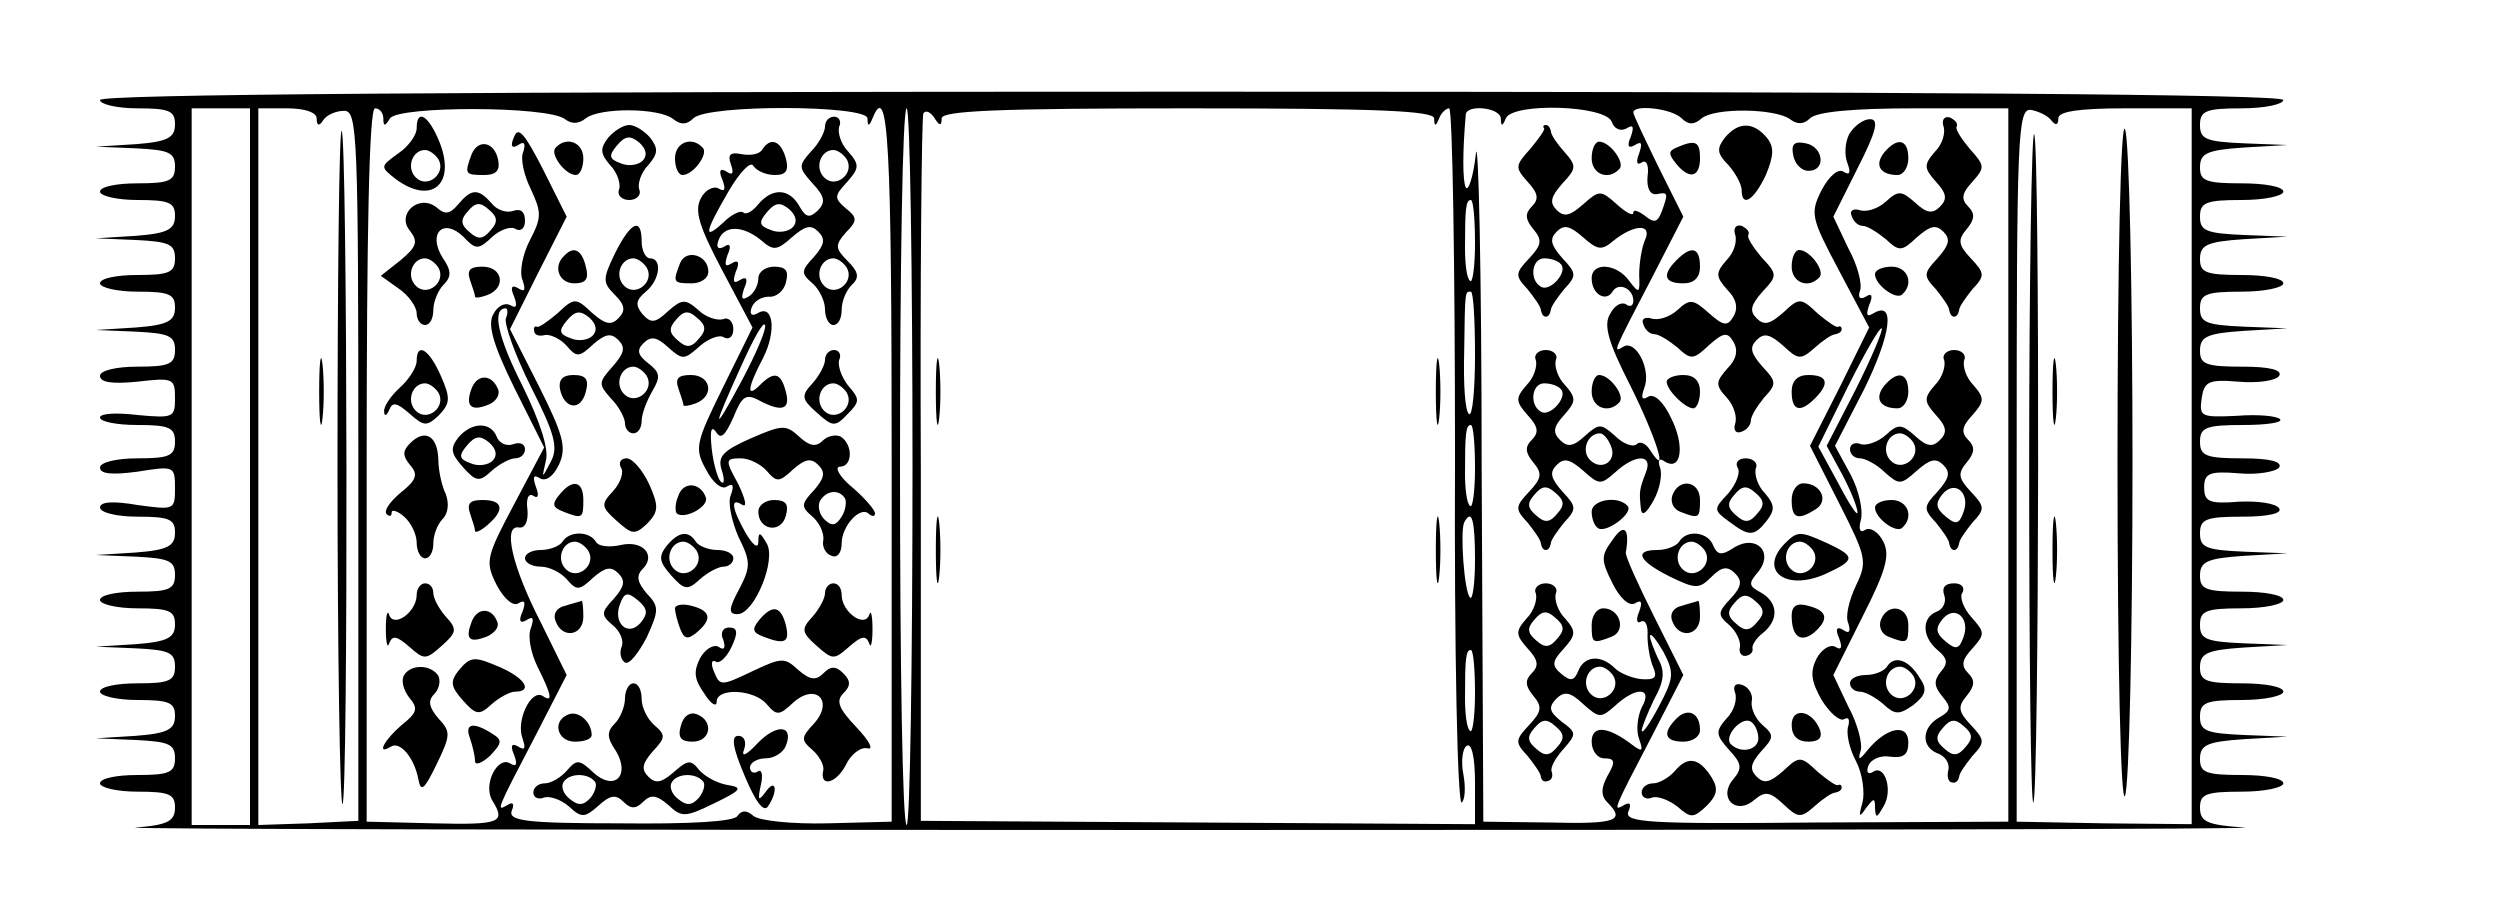 <?xml version="1.0" standalone="no"?>
<!DOCTYPE svg PUBLIC "-//W3C//DTD SVG 20010904//EN"
 "http://www.w3.org/TR/2001/REC-SVG-20010904/DTD/svg10.dtd">
<svg version="1.0" xmlns="http://www.w3.org/2000/svg"
 width="300pt" height="110pt" viewBox="0 0 300 110"
 preserveAspectRatio="xMidYMid meet">
<g transform="translate(0,110) scale(0.1,-0.1)"
fill="#000000" stroke="none">
<path d="M120 980 c0 -5 20 -10 45 -10 38 0 45 -3 45 -19 0 -16 -8 -21 -47
-24 l-48 -3 48 -2 c40 -2 47 -5 47 -22 0 -17 -7 -20 -45 -20 -25 0 -45 -4 -45
-10 0 -5 20 -10 45 -10 38 0 45 -3 45 -19 0 -16 -8 -21 -47 -24 l-48 -3 48 -2
c40 -2 47 -5 47 -22 0 -17 -7 -20 -45 -20 -25 0 -45 -4 -45 -10 0 -5 20 -10
45 -10 38 0 45 -3 45 -19 0 -16 -8 -21 -47 -24 l-48 -3 48 -2 c40 -2 47 -5 47
-22 0 -17 -7 -20 -45 -20 -27 0 -45 -5 -45 -11 0 -8 15 -10 45 -7 43 5 45 4
45 -20 0 -23 -2 -24 -45 -20 -25 3 -45 2 -45 -3 0 -5 20 -9 45 -9 38 0 45 -3
45 -20 0 -17 -7 -20 -45 -20 -26 0 -45 -5 -45 -11 0 -8 15 -9 45 -5 44 7 45 7
45 -20 0 -26 -1 -26 -45 -20 -29 5 -45 4 -45 -3 0 -6 20 -11 45 -11 38 0 45
-3 45 -19 0 -16 -8 -21 -47 -24 l-48 -3 48 -2 c40 -2 47 -5 47 -22 0 -17 -7
-20 -45 -20 -25 0 -45 -4 -45 -10 0 -5 20 -10 45 -10 38 0 45 -3 45 -19 0 -16
-8 -21 -47 -24 l-48 -3 48 -2 c40 -2 47 -5 47 -22 0 -17 -7 -20 -45 -20 -25 0
-45 -4 -45 -10 0 -5 20 -10 45 -10 38 0 45 -3 45 -19 0 -16 -8 -21 -47 -24
l-48 -3 48 -2 c40 -2 47 -5 47 -22 0 -17 -7 -20 -45 -20 -25 0 -45 -4 -45 -10
0 -5 20 -10 45 -10 38 0 45 -3 45 -19 0 -16 -8 -21 -47 -24 -27 -2 544 -3
1267 -3 723 0 1291 1 1263 3 -45 3 -53 7 -53 24 0 16 7 19 50 19 28 0 50 5 50
10 0 6 -22 10 -50 10 -43 0 -50 3 -50 19 0 17 8 21 53 24 l52 3 -52 2 c-46 2
-53 5 -53 22 0 17 7 20 50 20 28 0 50 5 50 10 0 6 -22 10 -50 10 -43 0 -50 3
-50 19 0 17 8 21 53 24 l52 3 -52 2 c-46 2 -53 5 -53 22 0 17 7 20 50 20 28 0
50 5 50 10 0 6 -22 10 -50 10 -43 0 -50 3 -50 19 0 17 8 21 53 24 l52 3 -52 2
c-46 2 -53 5 -53 22 0 17 7 20 51 20 31 0 48 4 44 10 -4 6 -25 9 -48 8 -36 -3
-42 0 -42 17 0 17 6 20 42 17 22 -2 44 2 48 7 4 7 -11 11 -44 11 -44 0 -51 3
-51 20 0 17 7 20 52 20 28 0 48 3 44 7 -4 4 -27 6 -52 4 -43 -2 -45 -1 -42 21
3 20 8 23 44 20 23 -2 45 1 49 7 4 7 -11 11 -44 11 -44 0 -51 3 -51 19 0 17 8
21 53 24 l52 3 -52 2 c-46 2 -53 5 -53 22 0 17 7 20 50 20 28 0 50 5 50 10 0
6 -22 10 -50 10 -43 0 -50 3 -50 19 0 17 8 21 53 24 l52 3 -52 2 c-46 2 -53 5
-53 22 0 17 7 20 50 20 28 0 50 5 50 10 0 6 -22 10 -50 10 -43 0 -50 3 -50 19
0 17 8 21 53 24 l52 3 -52 2 c-46 2 -53 5 -53 22 0 17 7 20 50 20 28 0 50 5
50 10 0 7 -443 10 -1310 10 -867 0 -1310 -3 -1310 -10z m180 -440 l0 -430 -35
0 -35 0 0 430 0 430 35 0 35 0 0 -430z m80 418 c0 -9 3 -10 8 -2 4 6 15 11 25
11 16 0 17 -27 17 -426 l0 -426 -60 -3 -60 -2 0 430 0 430 35 0 c21 0 35 -5
35 -12z m80 0 c0 -10 2 -10 8 0 10 15 190 15 210 -1 8 -6 16 -6 25 1 16 13 88
13 105 -1 9 -7 16 -7 24 1 17 17 208 16 209 0 0 -10 2 -10 6 0 19 47 23 -29
23 -416 l0 -428 -77 -2 c-42 -1 -82 3 -89 9 -8 7 -14 7 -19 0 -3 -7 -58 -10
-141 -9 -113 0 -134 3 -130 15 4 9 1 11 -5 7 -14 -8 -14 -8 34 84 l37 72 -31
63 c-35 68 -46 118 -26 114 7 -1 11 7 10 21 -2 13 1 21 7 17 6 -4 7 1 3 11 -4
12 -3 15 5 10 7 -4 16 2 23 17 9 20 5 35 -24 93 l-35 69 34 68 34 67 -28 56
c-22 43 -30 53 -35 40 -5 -11 -3 -15 5 -10 7 5 9 2 6 -8 -4 -8 1 -29 9 -45 13
-28 13 -34 -1 -61 -9 -17 -13 -39 -9 -48 4 -12 3 -15 -5 -10 -8 5 -10 1 -5
-10 4 -11 3 -15 -5 -10 -6 3 -15 -1 -20 -11 -7 -12 -1 -35 25 -88 l36 -72 -36
-68 c-34 -64 -35 -69 -21 -97 9 -17 20 -26 26 -22 8 5 9 1 5 -10 -5 -11 -3
-15 5 -10 8 5 9 2 5 -10 -4 -9 0 -30 8 -46 17 -34 19 -44 6 -35 -14 8 -32 -30
-24 -51 4 -12 3 -15 -5 -10 -8 5 -10 1 -5 -10 4 -11 3 -15 -5 -10 -15 9 -33
-26 -21 -45 16 -26 10 -29 -71 -27 l-80 2 0 428 c0 279 3 428 10 428 6 0 10
-6 10 -12z m635 -418 c0 -237 -3 -430 -7 -430 -5 0 -8 193 -8 430 0 237 3 430
8 430 4 0 7 -193 7 -430z m35 418 c0 9 66 12 295 12 229 0 295 -3 296 -12 0
-10 2 -10 6 0 2 6 8 12 12 12 4 0 7 -189 7 -419 -1 -231 3 -417 8 -414 4 3 5
18 2 34 -3 15 -1 31 4 34 6 4 10 -14 10 -44 l0 -50 -332 2 -333 2 0 420 c-1
231 1 424 3 429 3 4 8 2 13 -5 6 -10 9 -11 9 -1z m671 0 c0 -10 2 -10 6 0 8
19 119 16 127 -4 3 -9 11 -12 18 -8 8 5 9 2 5 -10 -5 -11 -3 -15 5 -10 8 5 9
2 5 -10 -4 -10 -3 -15 3 -11 6 4 9 -4 7 -17 -1 -14 3 -22 11 -21 14 3 14 1 6
-21 -5 -13 -9 -14 -20 -5 -8 6 -14 8 -14 4 0 -5 -9 0 -20 10 -19 17 -21 17
-40 0 -16 -14 -23 -16 -32 -7 -9 9 -7 16 7 32 17 18 17 21 2 38 -8 9 -16 20
-16 25 -1 4 -3 7 -6 7 -3 0 -4 -2 -2 -4 1 -2 -7 -13 -17 -25 -18 -20 -18 -22
-3 -39 13 -14 14 -21 5 -30 -8 -8 -8 -15 2 -27 11 -13 10 -19 -5 -35 -17 -18
-17 -21 -2 -37 8 -10 16 -21 16 -25 1 -5 3 -8 6 -8 3 0 5 3 6 8 0 4 8 15 16
25 15 16 15 19 -2 37 -14 16 -16 23 -7 32 9 9 16 7 32 -7 17 -15 22 -16 36 -4
25 20 47 21 38 1 -4 -9 -7 -28 -7 -42 1 -22 0 -23 -12 -7 -15 21 -45 23 -45 3
0 -19 17 -29 25 -16 7 12 25 4 25 -11 0 -6 -4 -8 -9 -4 -6 3 -14 -2 -19 -12
-8 -13 -2 -34 24 -85 31 -62 48 -115 24 -78 -5 8 -12 11 -16 7 -4 -4 -16 0
-26 10 -17 15 -19 15 -36 0 -14 -13 -21 -14 -30 -5 -9 9 -8 16 5 30 14 16 15
20 1 36 -9 9 -13 23 -11 30 3 6 -3 12 -12 12 -9 0 -15 -6 -12 -12 2 -7 -2 -21
-11 -30 -14 -16 -13 -20 1 -36 13 -14 14 -21 5 -30 -8 -8 -8 -15 2 -27 11 -13
10 -19 -5 -35 -17 -18 -17 -21 -2 -37 8 -10 16 -21 16 -25 1 -5 3 -8 6 -8 3 0
5 3 6 8 0 4 8 15 16 25 15 16 15 19 -2 37 -14 16 -16 23 -7 32 9 9 16 7 32 -7
19 -17 21 -17 38 -2 25 23 46 22 37 0 -8 -21 -8 -23 -6 -43 1 -10 6 -7 15 9 8
14 11 32 8 40 -3 9 -1 12 6 7 20 -12 24 20 7 53 -9 19 -20 29 -27 25 -8 -5 -9
-1 -5 10 9 22 -10 59 -25 50 -13 -8 -13 -8 35 84 l37 72 -30 60 c-16 33 -30
62 -30 65 0 10 46 5 58 -7 8 -8 15 -8 24 0 16 13 88 12 106 -1 9 -7 17 -6 24
1 8 8 53 12 125 12 l113 0 0 -428 0 -428 -231 -1 c-201 -2 -230 0 -225 13 4 9
2 12 -5 8 -14 -8 -14 -8 34 84 l37 72 -35 70 c-19 38 -35 73 -34 77 5 29 -2
36 -16 15 -14 -19 -14 -24 0 -52 9 -18 20 -28 27 -24 8 5 9 1 5 -10 -4 -9 -3
-15 2 -12 5 3 9 -4 8 -17 0 -12 3 -29 7 -38 5 -12 2 -15 -14 -14 -11 1 -26 7
-32 13 -17 17 -37 15 -44 -3 -5 -12 -9 -13 -20 -4 -12 10 -12 15 2 30 15 17
16 21 2 37 -9 9 -13 23 -11 30 3 6 -3 12 -12 12 -9 0 -15 -6 -12 -12 2 -7 -2
-21 -11 -30 -14 -16 -13 -20 1 -36 13 -14 14 -21 5 -30 -8 -8 -8 -15 2 -27 11
-13 10 -19 -5 -35 -17 -18 -17 -21 -2 -37 8 -10 16 -21 16 -25 1 -5 4 -7 9 -5
4 1 6 6 4 11 -2 5 5 17 14 27 16 18 16 20 -2 33 -15 12 -16 17 -7 27 10 10 17
9 33 -6 19 -17 21 -17 38 -2 26 24 46 22 32 -2 -5 -11 -7 -28 -3 -38 5 -14 4
-16 -8 -7 -30 23 -49 24 -49 4 0 -11 7 -20 15 -20 13 0 14 -4 4 -21 -8 -15 -8
-24 0 -32 22 -22 10 -26 -69 -24 l-80 1 -2 426 c0 234 -4 403 -7 375 -3 -27
-9 -45 -12 -40 -4 8 -4 43 0 88 2 12 41 8 42 -5z m661 -3 c5 -6 8 -5 8 3 0 8
23 12 80 12 l80 0 0 -430 0 -429 -105 1 -105 2 0 428 c0 403 1 429 18 426 9
-2 20 -7 24 -13z m-692 -147 c0 -28 -3 -49 -6 -45 -4 3 -6 21 -6 39 0 48 1 58
7 58 3 0 5 -23 5 -52z m103 -25 c9 -9 -13 -34 -24 -27 -14 8 -11 34 4 34 8 0
17 -3 20 -7z m-103 -109 c0 -41 -3 -73 -7 -71 -5 3 -7 36 -6 74 1 76 1 73 8
73 3 0 5 -34 5 -76z m-1163 44 c-2 -7 11 -44 30 -82 29 -57 33 -73 24 -90 -11
-21 -11 -21 -6 1 4 14 -7 47 -28 90 -30 59 -37 93 -20 93 2 0 3 -6 0 -12z
m1266 -85 c9 -9 -13 -34 -24 -27 -14 8 -11 34 4 34 8 0 17 -3 20 -7z m-103
-95 c0 -28 -3 -49 -6 -45 -4 3 -6 21 -6 39 0 48 1 58 7 58 3 0 5 -23 5 -52z
m163 27 c8 -18 -11 -31 -25 -17 -11 11 -3 32 12 32 4 0 10 -7 13 -15z m-64
-81 c-9 -11 -15 -12 -25 -3 -11 9 -12 15 -3 25 9 11 15 12 25 3 11 -9 12 -15
3 -25z m-99 -56 c0 -28 -3 -49 -6 -45 -7 7 -12 79 -7 90 9 17 13 4 13 -45z
m99 -94 c-9 -11 -15 -12 -25 -3 -11 9 -12 15 -3 25 9 11 15 12 25 3 11 -9 12
-15 3 -25z m122 -81 c-11 -21 -20 -34 -21 -30 0 4 7 21 15 38 12 21 13 34 5
48 -5 11 -10 23 -10 28 1 4 7 -4 16 -19 13 -25 13 -31 -5 -65z m-221 15 c0
-28 -3 -49 -6 -45 -4 3 -6 21 -6 39 0 48 1 58 7 58 3 0 5 -23 5 -52z m166 21
c10 -17 -13 -36 -27 -22 -12 12 -4 33 11 33 5 0 12 -5 16 -11z m-67 -85 c-9
-11 -15 -12 -25 -3 -11 9 -12 15 -3 25 9 11 15 12 25 3 11 -9 12 -15 3 -25z"/>
<path d="M405 540 c0 -224 3 -406 6 -405 7 5 6 801 -1 808 -3 3 -5 -178 -5
-403z"/>
<path d="M383 630 c0 -36 2 -50 4 -32 2 17 2 47 0 65 -2 17 -4 3 -4 -33z"/>
<path d="M500 946 c0 -8 -10 -22 -22 -30 -22 -16 -22 -16 -3 -31 42 -31 72 -7
53 43 -13 33 -28 43 -28 18z m26 -37 c10 -17 -13 -36 -27 -22 -12 12 -4 33 11
33 5 0 12 -5 16 -11z"/>
<path d="M990 948 c0 -6 -7 -20 -17 -30 -15 -17 -15 -19 2 -38 15 -16 16 -23
6 -33 -10 -9 -14 -8 -22 6 -12 21 -32 22 -49 2 -7 -9 -15 -13 -18 -10 -3 3
-14 -2 -24 -12 -24 -22 -23 -13 6 37 14 24 27 37 30 31 4 -6 15 -11 26 -11 13
0 17 5 13 20 -6 21 -18 26 -28 11 -3 -6 -14 -8 -25 -6 -14 3 -17 -1 -13 -12 4
-11 2 -14 -5 -9 -8 5 -10 1 -5 -10 4 -11 3 -15 -5 -10 -6 3 -16 -2 -21 -12 -8
-15 -2 -34 26 -87 l36 -68 -35 -71 c-33 -67 -35 -74 -21 -99 8 -16 19 -25 25
-21 8 5 9 1 5 -10 -4 -9 1 -31 9 -50 15 -30 15 -36 1 -63 -13 -24 -13 -30 -2
-30 20 0 47 65 35 85 -8 14 -10 14 -10 2 0 -9 -6 -5 -15 10 -17 30 -19 44 -4
34 6 -3 3 8 -5 25 -16 29 -16 31 3 31 10 0 24 -7 31 -15 12 -14 15 -14 32 2
14 12 21 14 30 5 9 -9 7 -16 -5 -30 -16 -17 -16 -20 -2 -32 8 -7 14 -19 13
-28 -2 -8 3 -17 10 -19 7 -3 12 4 12 15 0 21 23 46 33 35 4 -3 7 -3 7 1 0 4
-12 18 -27 31 -16 13 -22 25 -15 25 15 0 16 26 1 36 -6 3 -16 1 -22 -5 -8 -8
-16 -6 -28 5 -16 15 -21 14 -58 -2 -34 -15 -40 -22 -35 -38 4 -12 3 -18 -1
-14 -4 4 -9 22 -11 40 -2 20 -1 28 5 20 6 -10 11 -5 21 17 10 25 15 29 30 21
28 -15 39 -12 33 10 -6 23 -14 25 -31 8 -17 -17 -15 -3 4 33 16 32 12 65 -7
53 -7 -4 -10 -1 -7 7 3 8 12 13 21 13 8 -1 18 7 20 17 4 14 0 19 -14 19 -10 0
-19 -6 -19 -14 0 -8 -5 -18 -12 -22 -8 -5 -9 -2 -5 10 5 11 3 15 -5 10 -8 -5
-9 -2 -5 10 5 11 3 15 -5 10 -8 -5 -9 -2 -5 10 5 11 3 15 -4 10 -7 -4 -10 -1
-7 7 6 19 29 19 51 1 15 -13 19 -13 37 3 16 14 23 16 32 7 9 -9 7 -16 -5 -30
-16 -17 -16 -20 -2 -32 8 -7 15 -21 15 -31 0 -11 5 -19 10 -19 6 0 10 8 10 18
0 10 5 23 12 30 10 9 8 16 -5 29 -15 15 -15 19 -2 34 14 14 14 18 0 29 -14 12
-14 15 1 31 15 17 16 21 2 37 -9 9 -13 23 -11 30 3 6 0 12 -6 12 -6 0 -11 -5
-11 -12z m26 -39 c10 -17 -13 -36 -27 -22 -12 12 -4 33 11 33 5 0 12 -5 16
-11z m-65 -82 c-5 -5 -17 -7 -26 -3 -14 5 -15 9 -5 21 10 12 16 13 27 4 9 -8
10 -16 4 -22z m65 -48 c10 -17 -13 -36 -27 -22 -12 12 -4 33 11 33 5 0 12 -5
16 -11z m-126 -136 c-36 -67 -36 -60 0 19 14 31 26 53 28 48 2 -5 -11 -35 -28
-67z m124 -141 c2 -4 1 -14 -4 -22 -7 -11 -12 -12 -21 -3 -6 6 -8 16 -5 22 8
13 23 14 30 3z"/>
<path d="M730 935 c-10 -13 -10 -19 2 -33 9 -9 13 -23 11 -29 -3 -7 3 -13 12
-13 9 0 15 6 12 13 -2 6 2 20 11 29 12 14 12 20 2 33 -7 8 -18 15 -25 15 -7 0
-18 -7 -25 -15z m41 -28 c-5 -5 -17 -7 -26 -3 -14 5 -15 9 -5 21 10 12 16 13
27 4 9 -8 10 -16 4 -22z"/>
<path d="M566 915 c-9 -24 -8 -25 15 -25 14 0 19 5 17 17 -4 23 -24 27 -32 8z"/>
<path d="M667 923 c-8 -7 11 -33 24 -33 5 0 9 9 9 20 0 19 -20 27 -33 13z"/>
<path d="M810 910 c0 -11 4 -20 9 -20 13 0 32 26 24 33 -13 14 -33 6 -33 -13z"/>
<path d="M550 855 c-10 -12 -16 -13 -26 -4 -21 17 -49 -8 -32 -28 10 -13 8
-19 -11 -35 l-24 -19 21 -15 c12 -8 22 -22 22 -30 0 -8 5 -14 10 -14 6 0 10 8
10 18 0 10 6 24 12 30 10 10 10 17 -1 33 -18 29 1 48 25 25 15 -16 18 -16 35
0 10 9 23 13 28 9 6 -3 11 1 11 10 0 11 -5 15 -14 12 -8 -3 -20 1 -26 9 -16
18 -24 18 -40 -1z m39 -31 c-9 -11 -15 -12 -25 -3 -11 9 -12 15 -3 25 9 11 15
12 25 3 11 -9 12 -15 3 -25z m-63 -45 c10 -17 -13 -36 -27 -22 -12 12 -4 33
11 33 5 0 12 -5 16 -11z"/>
<path d="M738 796 c-15 -31 -15 -35 0 -50 12 -12 13 -19 4 -28 -9 -9 -16 -7
-32 7 -19 18 -21 18 -41 -1 -12 -10 -23 -18 -25 -16 -2 1 -4 -1 -3 -5 0 -5 6
-7 13 -5 7 1 19 -5 26 -13 12 -14 15 -14 32 2 14 12 21 14 30 5 9 -9 7 -16 -7
-32 -17 -19 -17 -21 -2 -38 10 -10 17 -24 17 -30 0 -7 5 -12 10 -12 6 0 10 7
10 15 0 8 6 24 13 36 10 17 9 22 -5 33 -13 10 -14 16 -6 24 9 9 16 8 30 -5 17
-15 19 -15 37 1 11 10 25 15 30 11 6 -3 11 1 11 10 0 9 -6 15 -12 12 -7 -2
-21 2 -30 11 -16 14 -20 13 -37 -2 -15 -14 -20 -14 -30 -3 -9 11 -8 17 4 27
17 14 20 40 5 40 -5 0 -10 9 -10 20 0 30 -13 24 -32 -14z m38 -17 c10 -17 -13
-36 -27 -22 -12 12 -4 33 11 33 5 0 12 -5 16 -11z m-65 -82 c-5 -5 -17 -7 -26
-3 -14 5 -15 9 -5 21 10 12 16 13 27 4 9 -8 10 -16 4 -22z m128 -3 c-9 -11
-15 -12 -25 -3 -11 9 -12 15 -3 25 9 11 15 12 25 3 11 -9 12 -15 3 -25z m-63
-45 c10 -17 -13 -36 -27 -22 -12 12 -4 33 11 33 5 0 12 -5 16 -11z"/>
<path d="M677 793 c-14 -13 -6 -33 12 -33 14 0 18 5 14 20 -5 21 -15 25 -26
13z"/>
<path d="M816 784 c-9 -23 -8 -24 14 -24 11 0 20 6 20 14 0 20 -27 28 -34 10z"/>
<path d="M564 764 c3 -9 6 -17 6 -20 0 -2 7 -1 15 2 23 9 18 34 -6 34 -15 0
-19 -4 -15 -16z"/>
<path d="M500 667 c0 -8 -9 -22 -20 -32 -11 -10 -20 -23 -19 -29 0 -6 3 -5 6
2 4 10 9 9 24 -4 18 -16 21 -16 36 -2 13 14 14 20 2 47 -14 32 -29 41 -29 18z
m26 -38 c10 -17 -13 -36 -27 -22 -12 12 -4 33 11 33 5 0 12 -5 16 -11z"/>
<path d="M990 668 c0 -6 -7 -19 -15 -28 -14 -15 -13 -19 5 -35 19 -17 22 -18
37 -2 15 15 15 18 1 34 -8 10 -13 24 -11 31 3 6 0 12 -6 12 -6 0 -11 -5 -11
-12z m26 -39 c10 -17 -13 -36 -27 -22 -12 12 -4 33 11 33 5 0 12 -5 16 -11z"/>
<path d="M566 634 c-8 -21 -1 -28 19 -20 9 3 15 11 13 18 -7 19 -25 20 -32 2z"/>
<path d="M672 633 c5 -24 25 -27 31 -3 4 15 0 20 -15 20 -13 0 -18 -6 -16 -17z"/>
<path d="M814 634 c3 -9 6 -17 6 -20 0 -2 7 -1 15 2 23 9 18 34 -6 34 -15 0
-19 -4 -15 -16z"/>
<path d="M550 575 c-10 -13 -9 -19 5 -35 16 -18 20 -19 35 -5 9 8 22 15 28 15
7 0 12 5 12 11 0 6 -6 9 -14 6 -8 -3 -17 1 -20 9 -7 18 -30 18 -46 -1z m41
-28 c-5 -5 -17 -7 -26 -3 -14 5 -15 9 -5 21 10 12 16 13 27 4 9 -8 10 -16 4
-22z"/>
<path d="M492 568 c-9 -9 -9 -15 0 -26 10 -11 8 -18 -11 -33 -13 -11 -21 -22
-17 -26 3 -3 6 -3 6 2 0 4 7 2 15 -5 8 -7 15 -21 15 -31 0 -11 5 -19 10 -19 6
0 10 8 10 18 0 10 5 23 11 29 7 7 8 19 4 30 -5 10 -9 29 -9 42 -1 28 -16 37
-34 19z"/>
<path d="M745 539 c4 -5 0 -18 -9 -28 -15 -16 -15 -19 4 -36 19 -17 22 -17 37
-3 13 14 14 20 2 47 -8 17 -20 31 -27 31 -7 0 -10 -5 -7 -11z"/>
<path d="M671 506 c-9 -11 -8 -15 5 -20 23 -9 24 -8 24 14 0 23 -13 26 -29 6z"/>
<path d="M814 505 c-4 -9 -4 -18 -2 -21 9 -8 39 8 35 19 -6 18 -27 20 -33 2z"/>
<path d="M564 484 c3 -9 6 -18 6 -21 0 -3 7 0 15 7 21 18 19 30 -6 30 -15 0
-19 -4 -15 -16z"/>
<path d="M910 486 c0 -22 27 -27 33 -5 4 14 0 19 -14 19 -10 0 -19 -6 -19 -14z"/>
<path d="M675 450 c-3 -5 -15 -10 -26 -10 -10 0 -19 -4 -19 -10 0 -5 8 -10 19
-10 10 0 24 -7 31 -15 12 -14 15 -14 32 2 14 12 21 14 30 5 9 -9 7 -16 -5 -30
-16 -17 -16 -20 -2 -32 9 -7 14 -19 11 -26 -3 -7 -1 -16 4 -19 5 -3 16 11 26
30 15 33 15 37 0 53 -11 13 -13 21 -5 29 17 17 0 35 -26 29 -13 -3 -27 -2 -30
4 -8 13 -32 13 -40 0z m31 -11 c10 -17 -13 -36 -27 -22 -12 12 -4 33 11 33 5
0 12 -5 16 -11z m63 -86 c-15 -18 -34 -1 -25 22 5 14 9 15 21 5 12 -10 13 -16
4 -27z"/>
<path d="M800 445 c-10 -13 -9 -19 5 -35 16 -18 20 -19 35 -5 9 8 22 15 28 15
7 0 12 5 12 10 0 6 -9 10 -19 10 -11 0 -23 5 -26 10 -9 14 -21 12 -35 -5z m36
-6 c10 -17 -13 -36 -27 -22 -12 12 -4 33 11 33 5 0 12 -5 16 -11z"/>
<path d="M500 386 c0 -20 -27 -40 -33 -24 -2 7 -4 0 -4 -17 0 -16 2 -24 4 -17
4 10 9 9 24 -4 18 -16 20 -16 39 1 18 16 19 20 5 35 -8 9 -15 22 -15 28 0 7
-4 12 -10 12 -5 0 -10 -6 -10 -14z"/>
<path d="M990 388 c0 -6 -7 -19 -15 -28 -14 -15 -13 -19 5 -35 19 -17 21 -17
39 -1 15 13 20 14 24 4 2 -7 4 1 4 17 0 17 -2 24 -4 17 -6 -16 -33 4 -33 24 0
8 -4 14 -10 14 -5 0 -10 -5 -10 -12z"/>
<path d="M678 373 c-10 -2 -15 -10 -11 -19 8 -21 33 -17 33 6 0 11 -1 19 -2
19 -2 -1 -11 -3 -20 -6z"/>
<path d="M810 370 c0 -5 3 -16 6 -24 5 -13 9 -14 20 -5 19 16 17 26 -6 32 -11
3 -20 1 -20 -3z"/>
<path d="M566 354 c-8 -21 -3 -26 18 -18 9 4 15 11 13 17 -6 18 -24 19 -31 1z"/>
<path d="M911 356 c-9 -11 -8 -15 5 -20 26 -10 32 -7 27 14 -6 23 -16 25 -32
6z"/>
<path d="M868 332 c3 -10 1 -13 -6 -8 -6 3 -16 -3 -22 -14 -8 -16 -7 -25 5
-42 8 -13 15 -17 15 -10 0 17 45 15 60 -3 12 -14 15 -14 32 2 27 24 49 2 25
-25 -16 -17 -16 -20 -2 -32 8 -7 14 -18 13 -24 -5 -21 15 -17 27 6 6 13 18 22
26 20 8 -2 2 9 -13 25 -22 23 -25 32 -16 41 9 9 9 15 0 24 -9 9 -15 9 -24 0
-9 -9 -16 -8 -30 4 -16 15 -20 15 -52 0 -42 -20 -42 -20 -50 0 -3 8 -2 13 3
10 4 -3 13 5 19 18 8 17 7 23 -3 23 -8 0 -11 -7 -7 -15z"/>
<path d="M550 295 c-10 -13 -9 -19 5 -35 16 -18 20 -19 35 -5 9 8 22 15 28 15
21 0 13 15 -15 28 -34 15 -38 15 -53 -3z"/>
<path d="M485 290 c-4 -6 -1 -18 6 -27 11 -13 10 -18 -9 -33 -21 -18 -31 -37
-13 -26 11 7 28 -13 33 -39 3 -16 7 -13 22 18 17 35 17 39 2 55 -11 13 -13 21
-5 29 6 6 8 16 5 22 -9 14 -33 14 -41 1z"/>
<path d="M750 262 c0 -10 -6 -24 -12 -30 -10 -10 -10 -17 1 -33 18 -30 -2 -49
-27 -26 -17 16 -20 16 -32 2 -7 -8 -19 -15 -26 -15 -8 0 -14 -5 -14 -11 0 -6
6 -9 13 -6 6 2 20 -2 30 -11 15 -14 19 -13 35 1 14 13 21 14 30 5 9 -9 15 -9
24 0 9 9 16 8 30 -4 16 -15 20 -15 55 2 33 16 35 19 16 22 -12 2 -27 10 -34
18 -10 13 -14 12 -31 -3 -14 -12 -21 -14 -30 -5 -9 9 -7 16 5 30 16 17 16 20
2 32 -8 7 -15 21 -15 31 0 11 -4 19 -10 19 -5 0 -10 -8 -10 -18z m-37 -99 c4
-3 2 -12 -4 -20 -9 -10 -15 -10 -25 -2 -8 6 -11 15 -8 20 6 11 28 12 37 2z
m130 0 c4 -3 2 -12 -4 -20 -9 -10 -15 -10 -25 -2 -8 6 -11 15 -8 20 6 11 28
12 37 2z"/>
<path d="M683 243 c-21 -7 -15 -33 7 -33 11 0 20 3 20 8 0 15 -15 29 -27 25z"/>
<path d="M817 229 c-4 -14 0 -19 14 -19 22 0 26 25 5 33 -8 3 -16 -2 -19 -14z"/>
<path d="M564 214 c3 -9 6 -21 6 -27 0 -6 8 -3 18 6 15 16 15 19 2 27 -22 14
-33 12 -26 -6z"/>
<path d="M909 208 c-14 -15 -20 -17 -16 -7 3 9 0 16 -7 16 -9 0 -7 -14 8 -49
13 -31 23 -44 28 -35 12 18 9 34 -3 17 -9 -12 -10 -11 -6 8 3 12 1 20 -4 16
-5 -3 -9 0 -9 5 0 6 9 11 19 11 10 0 21 7 24 15 10 25 -11 27 -34 3z"/>
<path d="M1123 630 c0 -36 2 -50 4 -32 2 17 2 47 0 65 -2 17 -4 3 -4 -33z"/>
<path d="M1723 630 c0 -36 2 -50 4 -32 2 17 2 47 0 65 -2 17 -4 3 -4 -33z"/>
<path d="M1123 440 c0 -36 2 -50 4 -32 2 17 2 47 0 65 -2 17 -4 3 -4 -33z"/>
<path d="M1723 440 c0 -36 2 -50 4 -32 2 17 2 47 0 65 -2 17 -4 3 -4 -33z"/>
<path d="M2219 939 c-5 -10 -6 -25 -2 -35 4 -11 3 -15 -5 -10 -6 4 -17 -5 -26
-22 -14 -28 -13 -33 21 -97 l36 -68 -35 -71 -36 -71 35 -69 c33 -65 34 -70 20
-99 -8 -17 -13 -37 -9 -45 3 -10 1 -13 -6 -8 -8 5 -10 1 -5 -10 4 -11 3 -15
-5 -10 -6 3 -16 -3 -22 -14 -8 -16 -7 -27 6 -50 10 -16 22 -26 27 -23 5 3 7 0
5 -8 -3 -8 1 -27 9 -42 8 -15 11 -38 8 -50 -5 -17 -4 -19 4 -7 10 13 11 13 11
0 1 -12 2 -12 10 2 12 19 2 51 -12 42 -6 -4 -9 -1 -6 7 3 8 15 13 26 11 16 -2
22 2 22 17 0 23 -25 19 -48 -8 -11 -14 -13 -14 -9 -1 2 8 -4 32 -15 52 l-18
38 35 70 c29 57 33 74 25 90 -6 12 -16 18 -22 14 -6 -4 -8 1 -5 12 3 11 -2 35
-12 54 l-19 35 35 68 c32 65 38 107 11 91 -8 -5 -9 -2 -5 10 5 11 3 15 -4 10
-7 -4 -10 -1 -7 7 3 8 -3 31 -14 51 l-18 38 29 58 c23 45 26 59 15 59 -8 0
-19 -8 -25 -18z m8 -306 l-35 -68 19 -35 c10 -19 18 -39 18 -45 0 -5 -10 10
-23 35 l-24 44 36 73 c20 40 38 71 40 69 2 -2 -12 -35 -31 -73z"/>
<path d="M2332 949 c3 -8 -1 -22 -10 -31 -14 -16 -13 -20 1 -36 13 -14 14 -21
5 -30 -9 -9 -16 -8 -30 5 -16 14 -20 15 -35 1 -10 -9 -24 -13 -32 -10 -7 2
-12 -1 -9 -7 2 -7 8 -12 13 -12 6 0 18 -8 28 -16 16 -15 19 -15 37 2 16 14 23
16 32 7 9 -9 7 -16 -7 -32 -17 -18 -17 -21 -2 -37 8 -10 16 -21 16 -25 1 -5 3
-8 6 -8 3 0 5 3 6 8 0 4 8 15 16 25 15 16 15 19 -2 37 -15 16 -16 22 -5 35 10
12 10 19 2 27 -9 9 -8 16 5 30 15 17 15 19 -3 39 -10 12 -18 24 -16 27 2 4 -2
8 -8 11 -7 2 -10 -3 -8 -10z"/>
<path d="M2070 935 c-10 -13 -10 -19 4 -33 9 -10 16 -24 16 -30 0 -22 15 -12
29 18 10 24 10 34 1 45 -16 19 -34 19 -50 0z"/>
<path d="M1910 910 c0 -19 20 -27 33 -13 8 7 -11 33 -24 33 -5 0 -9 -9 -9 -20z"/>
<path d="M2012 923 c-10 -4 -10 -8 -1 -19 16 -20 29 -17 29 6 0 20 -5 23 -28
13z"/>
<path d="M2152 913 c2 -10 10 -18 18 -18 22 0 18 29 -3 33 -14 3 -18 -1 -15
-15z"/>
<path d="M2261 917 c-12 -15 -5 -27 16 -27 7 0 13 9 13 20 0 23 -13 26 -29 7z"/>
<path d="M2082 819 c3 -8 -1 -22 -10 -31 -14 -16 -13 -20 1 -36 11 -11 13 -22
7 -32 -7 -12 -12 -11 -29 4 -19 17 -23 18 -38 4 -10 -9 -24 -13 -32 -10 -7 2
-12 -1 -9 -7 2 -7 8 -12 13 -12 6 0 18 -8 28 -16 16 -15 19 -15 38 3 17 15 22
16 29 4 6 -10 4 -21 -7 -32 -14 -16 -15 -20 -1 -35 9 -10 13 -24 10 -32 -2 -7
1 -12 8 -9 6 2 11 8 11 13 0 6 8 18 16 28 15 16 15 19 -2 37 -14 16 -16 23 -7
32 9 9 16 7 32 -7 18 -17 21 -17 38 -2 9 8 20 16 25 16 4 1 7 3 7 6 0 3 -2 4
-4 3 -2 -2 -13 6 -25 16 -20 19 -22 19 -41 1 -16 -14 -23 -16 -32 -7 -9 9 -7
16 7 32 18 19 18 21 -1 41 -10 12 -18 24 -16 27 2 4 -2 8 -8 11 -7 2 -10 -3
-8 -10z"/>
<path d="M2012 788 c-18 -18 -15 -28 8 -28 13 0 20 7 20 20 0 23 -10 26 -28 8z"/>
<path d="M2150 780 c0 -19 20 -27 33 -13 8 7 -11 33 -24 33 -5 0 -9 -9 -9 -20z"/>
<path d="M2250 771 c0 -13 26 -32 33 -24 14 13 6 33 -13 33 -11 0 -20 -4 -20
-9z"/>
<path d="M2333 668 c2 -7 -2 -21 -11 -30 -14 -16 -13 -20 1 -36 13 -14 14 -21
5 -30 -9 -9 -16 -8 -30 5 -16 14 -20 15 -35 1 -10 -9 -24 -13 -30 -11 -7 3
-13 0 -13 -6 0 -6 5 -11 12 -11 6 0 20 -7 30 -17 17 -15 19 -15 38 2 16 14 23
16 32 7 9 -9 7 -16 -7 -32 -17 -18 -17 -21 -2 -37 8 -10 16 -21 16 -25 1 -5 3
-8 6 -8 3 0 5 3 6 8 0 4 8 15 16 25 15 16 15 19 -2 37 -15 16 -16 22 -5 35 10
12 10 19 2 27 -9 9 -8 16 5 30 14 16 15 20 1 36 -9 9 -13 23 -11 30 3 6 -3 12
-12 12 -9 0 -15 -6 -12 -12z m-37 -99 c10 -17 -13 -36 -27 -22 -12 12 -4 33
11 33 5 0 12 -5 16 -11z m60 -84 c-5 -14 -9 -15 -21 -5 -12 10 -13 16 -4 27
15 18 34 1 25 -22z"/>
<path d="M1910 630 c0 -19 20 -27 33 -13 8 7 -11 33 -24 33 -5 0 -9 -9 -9 -20z"/>
<path d="M2000 642 c0 -10 22 -32 32 -32 4 0 8 9 8 20 0 13 -7 20 -20 20 -11
0 -20 -4 -20 -8z"/>
<path d="M2150 630 c0 -23 10 -26 28 -8 18 18 15 28 -8 28 -13 0 -20 -7 -20
-20z"/>
<path d="M2261 637 c-12 -15 -5 -27 16 -27 7 0 13 9 13 20 0 23 -13 26 -29 7z"/>
<path d="M2085 539 c4 -5 -1 -19 -11 -31 -18 -19 -18 -20 1 -34 24 -18 30 -18
45 1 10 13 10 19 -2 33 -9 9 -13 23 -11 30 3 6 -3 12 -12 12 -9 0 -13 -5 -10
-11z m24 -55 c-9 -11 -15 -12 -25 -3 -11 9 -12 15 -3 25 9 11 15 12 25 3 11
-9 12 -15 3 -25z"/>
<path d="M2007 506 c-3 -8 1 -17 9 -20 23 -9 24 -8 24 14 0 23 -25 27 -33 6z"/>
<path d="M2150 500 c0 -22 7 -25 29 -11 16 10 6 31 -15 31 -8 0 -14 -9 -14
-20z"/>
<path d="M1910 486 c0 -8 3 -17 8 -20 10 -6 43 19 35 27 -12 13 -43 7 -43 -7z"/>
<path d="M2250 491 c0 -13 26 -32 33 -24 14 13 6 33 -13 33 -11 0 -20 -4 -20
-9z"/>
<path d="M2015 450 c-3 -5 -15 -10 -26 -10 -29 0 -23 -13 15 -32 31 -15 35
-15 50 0 12 12 19 13 28 4 9 -9 8 -16 -5 -30 -16 -17 -16 -20 -2 -32 8 -7 14
-19 13 -26 -2 -7 2 -12 7 -11 6 1 9 5 8 9 -1 3 4 12 12 18 20 16 19 37 -2 49
-15 8 -15 11 -3 25 19 24 -3 45 -29 29 -15 -10 -20 -9 -25 2 -6 17 -32 20 -41
5z m31 -11 c10 -17 -13 -36 -27 -22 -12 12 -4 33 11 33 5 0 12 -5 16 -11z m63
-85 c-9 -11 -15 -12 -25 -3 -11 9 -12 15 -3 25 9 11 15 12 25 3 11 -9 12 -15
3 -25z"/>
<path d="M2142 448 c-32 -32 0 -58 48 -37 37 17 37 21 3 37 -33 15 -36 15 -51
0z m34 -9 c10 -17 -13 -36 -27 -22 -12 12 -4 33 11 33 5 0 12 -5 16 -11z"/>
<path d="M2333 386 c3 -8 -1 -17 -9 -20 -18 -7 -18 -30 1 -46 12 -10 13 -16 4
-26 -9 -11 -8 -18 2 -30 11 -13 10 -17 -4 -25 -21 -12 -22 -35 -2 -43 9 -3 15
-12 13 -20 -2 -8 0 -15 5 -15 4 -1 7 2 8 7 0 4 8 15 16 25 15 16 15 19 -2 37
-15 16 -16 22 -5 35 10 12 10 19 2 27 -9 9 -8 16 5 30 15 17 15 19 -1 37 -10
11 -15 25 -11 30 3 6 -1 11 -10 11 -11 0 -15 -5 -12 -14z m23 -51 c-5 -14 -9
-15 -21 -5 -12 10 -13 16 -4 27 15 18 34 1 25 -22z m3 -131 c-9 -11 -15 -12
-25 -3 -11 9 -12 15 -3 25 9 11 15 12 25 3 11 -9 12 -15 3 -25z"/>
<path d="M2018 373 c-10 -2 -15 -10 -11 -19 8 -21 33 -17 33 6 0 11 -1 19 -2
19 -2 -1 -11 -3 -20 -6z"/>
<path d="M2150 361 c0 -25 11 -33 27 -20 18 16 16 26 -7 32 -14 4 -20 0 -20
-12z"/>
<path d="M1910 350 c0 -22 1 -23 24 -14 18 7 10 34 -10 34 -8 0 -14 -9 -14
-20z"/>
<path d="M2257 356 c-3 -8 1 -17 9 -20 23 -9 24 -8 24 14 0 23 -25 27 -33 6z"/>
<path d="M2265 301 c-3 -6 -15 -11 -26 -11 -10 0 -19 -4 -19 -10 0 -5 5 -10
12 -10 6 0 19 -7 28 -15 14 -13 19 -13 36 -1 15 12 17 19 8 32 -13 22 -30 28
-39 15z m31 -12 c10 -17 -13 -36 -27 -22 -12 12 -4 33 11 33 5 0 12 -5 16 -11z"/>
<path d="M2082 269 c3 -8 -1 -22 -10 -31 -14 -16 -13 -20 3 -38 15 -16 16 -22
5 -35 -19 -22 3 -44 25 -25 13 11 19 10 35 -5 18 -17 21 -17 38 -2 9 8 20 16
25 16 4 1 7 3 7 6 0 3 -2 4 -4 3 -2 -2 -13 6 -25 16 -20 19 -22 19 -41 1 -16
-14 -23 -16 -32 -7 -9 9 -7 16 5 30 16 17 16 20 2 32 -8 7 -14 19 -13 28 2 8
-3 17 -11 20 -8 3 -12 -1 -9 -9z m28 -55 c0 -14 -21 -19 -33 -7 -9 9 13 34 24
27 5 -3 9 -12 9 -20z"/>
<path d="M2012 238 c-18 -18 -14 -28 8 -28 11 0 20 6 20 14 0 21 -15 27 -28
14z"/>
<path d="M2150 230 c0 -13 7 -20 20 -20 13 0 17 5 14 14 -9 24 -34 28 -34 6z"/>
<path d="M2010 175 c-7 -8 -19 -15 -26 -15 -8 0 -14 -5 -14 -11 0 -6 6 -9 13
-6 6 2 20 -3 30 -11 16 -14 19 -14 35 1 13 13 14 21 6 34 -15 24 -29 26 -44 8z"/>
<path d="M2541 545 c0 -243 4 -412 9 -400 5 11 9 191 9 400 0 209 -4 389 -9
400 -5 12 -9 -157 -9 -400z"/>
<path d="M2435 540 c0 -225 2 -406 5 -403 7 7 8 791 1 802 -3 5 -6 -175 -6
-399z"/>
<path d="M2463 630 c0 -36 2 -50 4 -32 2 17 2 47 0 65 -2 17 -4 3 -4 -33z"/>
<path d="M2463 440 c0 -36 2 -50 4 -32 2 17 2 47 0 65 -2 17 -4 3 -4 -33z"/>
</g>
</svg>
